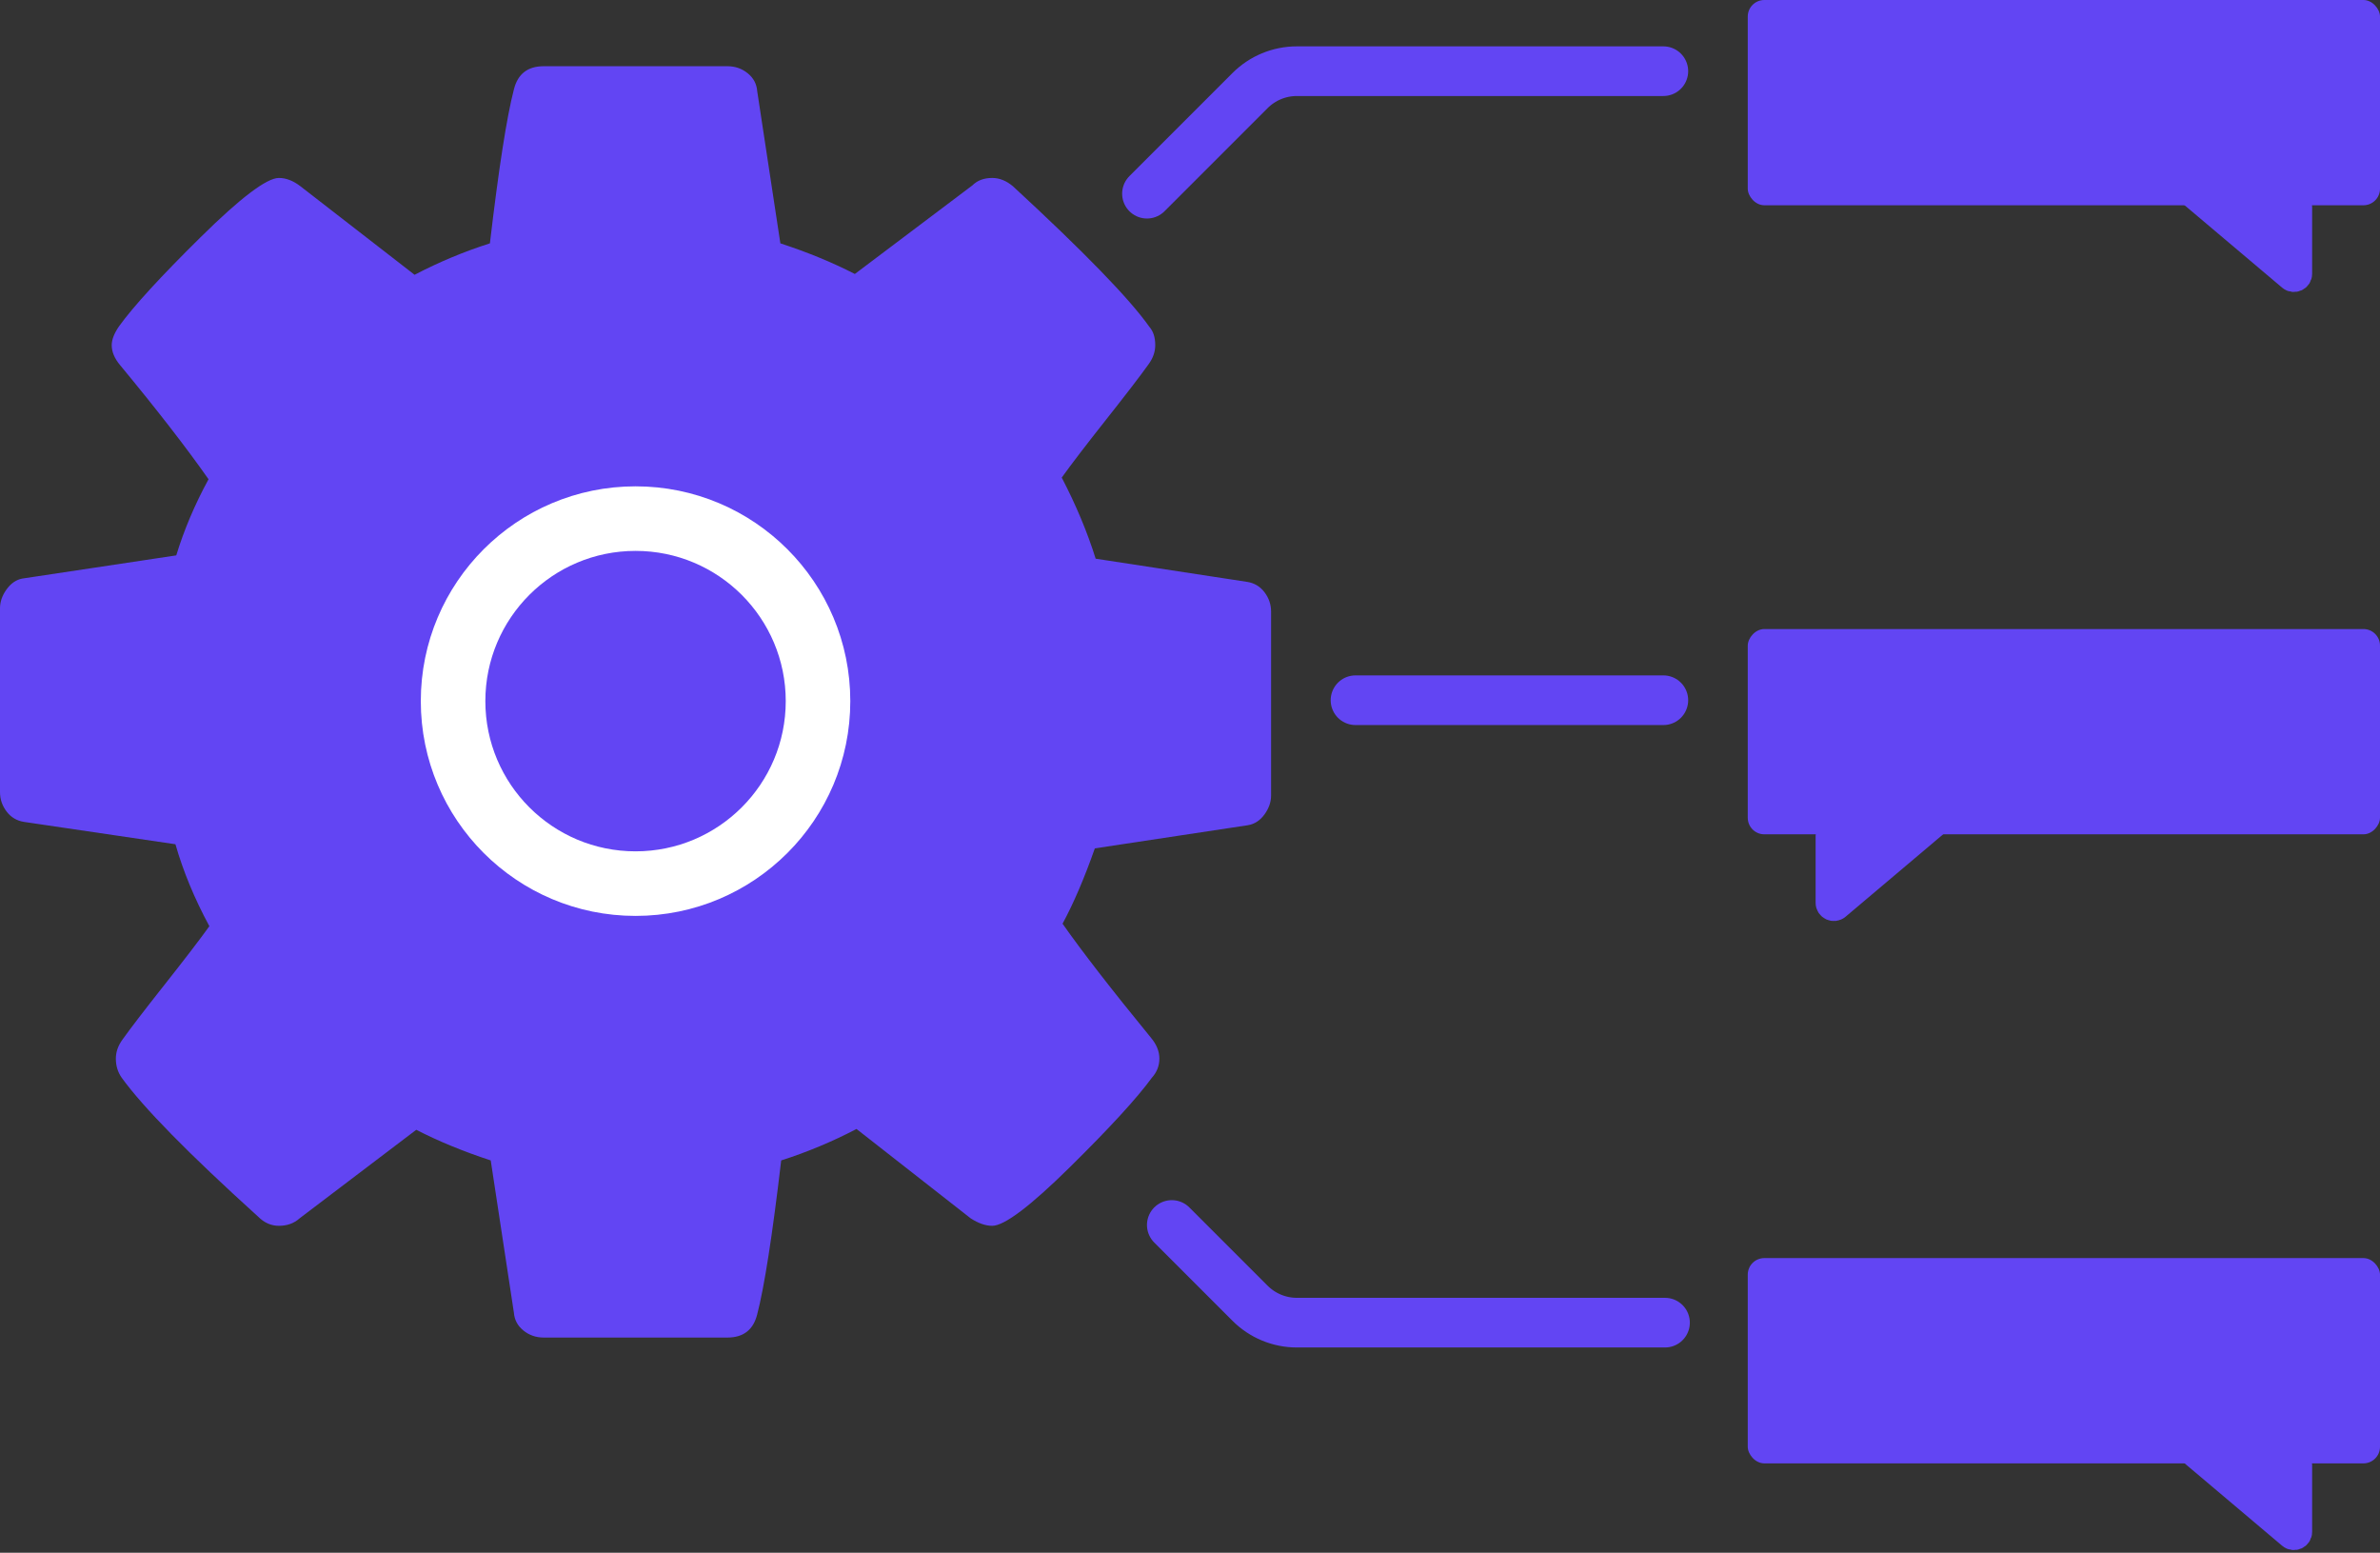 <svg width="719" height="469" viewBox="0 0 719 469" fill="none" xmlns="http://www.w3.org/2000/svg">
<rect x="0" y="0" width="719" height="469" fill="#333333" stroke="none"/>
<path d="M256 212C256 194.333 249.75 179.25 237.25 166.75C224.75 154.25 209.667 148 192 148C174.333 148 159.25 154.25 146.75 166.75C134.25 179.25 128 194.333 128 212C128 229.667 134.25 244.75 146.75 257.25C159.25 269.75 174.333 276 192 276C209.667 276 224.75 269.75 237.25 257.25C249.75 244.75 256 229.667 256 212ZM384 184.75V240.25C384 242.25 383.333 244.167 382 246C380.667 247.833 379 248.917 377 249.25L330.75 256.25C327.583 265.25 324.333 272.833 321 279C326.833 287.333 335.75 298.833 347.75 313.5C349.417 315.5 350.25 317.583 350.25 319.75C350.25 321.917 349.5 323.833 348 325.5C343.5 331.667 335.25 340.667 323.25 352.5C311.25 364.333 303.417 370.25 299.75 370.25C297.75 370.25 295.583 369.5 293.25 368L258.75 341C251.417 344.833 243.833 348 236 350.5C233.333 373.167 230.917 388.667 228.75 397C227.583 401.667 224.583 404 219.75 404H164.25C161.917 404 159.875 403.292 158.125 401.875C156.375 400.458 155.417 398.667 155.25 396.5L148.25 350.5C140.083 347.833 132.583 344.75 125.75 341.25L90.5 368C88.833 369.5 86.75 370.25 84.25 370.25C81.917 370.25 79.833 369.333 78 367.5C57 348.5 43.25 334.5 36.75 325.5C35.583 323.833 35 321.917 35 319.75C35 317.75 35.667 315.833 37 314C39.5 310.5 43.75 304.958 49.75 297.375C55.75 289.792 60.25 283.917 63.25 279.75C58.75 271.417 55.333 263.167 53 255L7.25 248.25C5.083 247.917 3.333 246.875 2 245.125C0.667 243.375 0 241.417 0 239.25V183.75C0 181.75 0.667 179.833 2 178C3.333 176.167 4.917 175.083 6.75 174.75L53.25 167.75C55.583 160.083 58.833 152.417 63 144.75C56.333 135.25 47.417 123.75 36.25 110.25C34.583 108.25 33.75 106.25 33.75 104.25C33.75 102.583 34.5 100.667 36 98.5C40.333 92.5 48.542 83.542 60.625 71.625C72.708 59.708 80.583 53.75 84.25 53.75C86.417 53.75 88.583 54.583 90.75 56.25L125.25 83C132.583 79.167 140.167 76 148 73.5C150.667 50.833 153.083 35.333 155.25 27C156.417 22.333 159.417 20 164.25 20H219.75C222.083 20 224.125 20.708 225.875 22.125C227.625 23.542 228.583 25.333 228.75 27.5L235.75 73.5C243.917 76.167 251.417 79.25 258.25 82.75L293.75 56C295.25 54.5 297.25 53.75 299.75 53.75C301.917 53.75 304 54.583 306 56.25C327.5 76.083 341.25 90.25 347.25 98.75C348.417 100.083 349 101.917 349 104.25C349 106.25 348.333 108.167 347 110C344.5 113.5 340.25 119.042 334.25 126.625C328.25 134.208 323.75 140.083 320.75 144.25C325.083 152.583 328.5 160.75 331 168.75L376.75 175.75C378.917 176.083 380.667 177.125 382 178.875C383.333 180.625 384 182.583 384 184.75Z" fill="#6245F3"/>
<circle cx="192" cy="211.769" r="64.875" fill="white"/>
<circle cx="192" cy="211.769" r="45.375" fill="#6245F3"/>
<path d="M346.5 58.5L377.642 27.358C381.393 23.607 386.48 21.5 391.784 21.5H502.5" stroke="#6245F3" stroke-width="15" stroke-linecap="round"/>
<path d="M354 370L377.642 393.642C381.393 397.393 386.48 399.5 391.784 399.5H503" stroke="#6245F3" stroke-width="15" stroke-linecap="round"/>
<path d="M409.5 211.5H502.5" stroke="#6245F3" stroke-width="15" stroke-linecap="round"/>
<rect x="528" width="191" height="62" rx="5" fill="#6245F3"/>
<path d="M695 82.693V62.537C695 61.63 694.391 60.838 693.515 60.604L658.628 51.301C656.565 50.751 655.191 53.384 656.823 54.761L691.71 84.222C693.01 85.319 695 84.395 695 82.693Z" fill="#6245F3" stroke="#6245F3" stroke-width="7"/>
<rect x="528" y="380" width="191" height="62" rx="5" fill="#6245F3"/>
<path d="M695 462.693V442.537C695 441.63 694.391 440.838 693.515 440.604L658.628 431.301C656.565 430.751 655.191 433.384 656.823 434.761L691.71 464.221C693.01 465.319 695 464.395 695 462.693Z" fill="#6245F3" stroke="#6245F3" stroke-width="7"/>
<rect width="191" height="62" rx="5" transform="matrix(-1 0 0 1 719 190)" fill="#6245F3"/>
<path d="M552 272.693V252.537C552 251.63 552.609 250.838 553.485 250.604L588.372 241.301C590.435 240.751 591.809 243.384 590.177 244.761L555.29 274.221C553.99 275.319 552 274.395 552 272.693Z" fill="#6245F3" stroke="#6245F3" stroke-width="7"/>
</svg>
